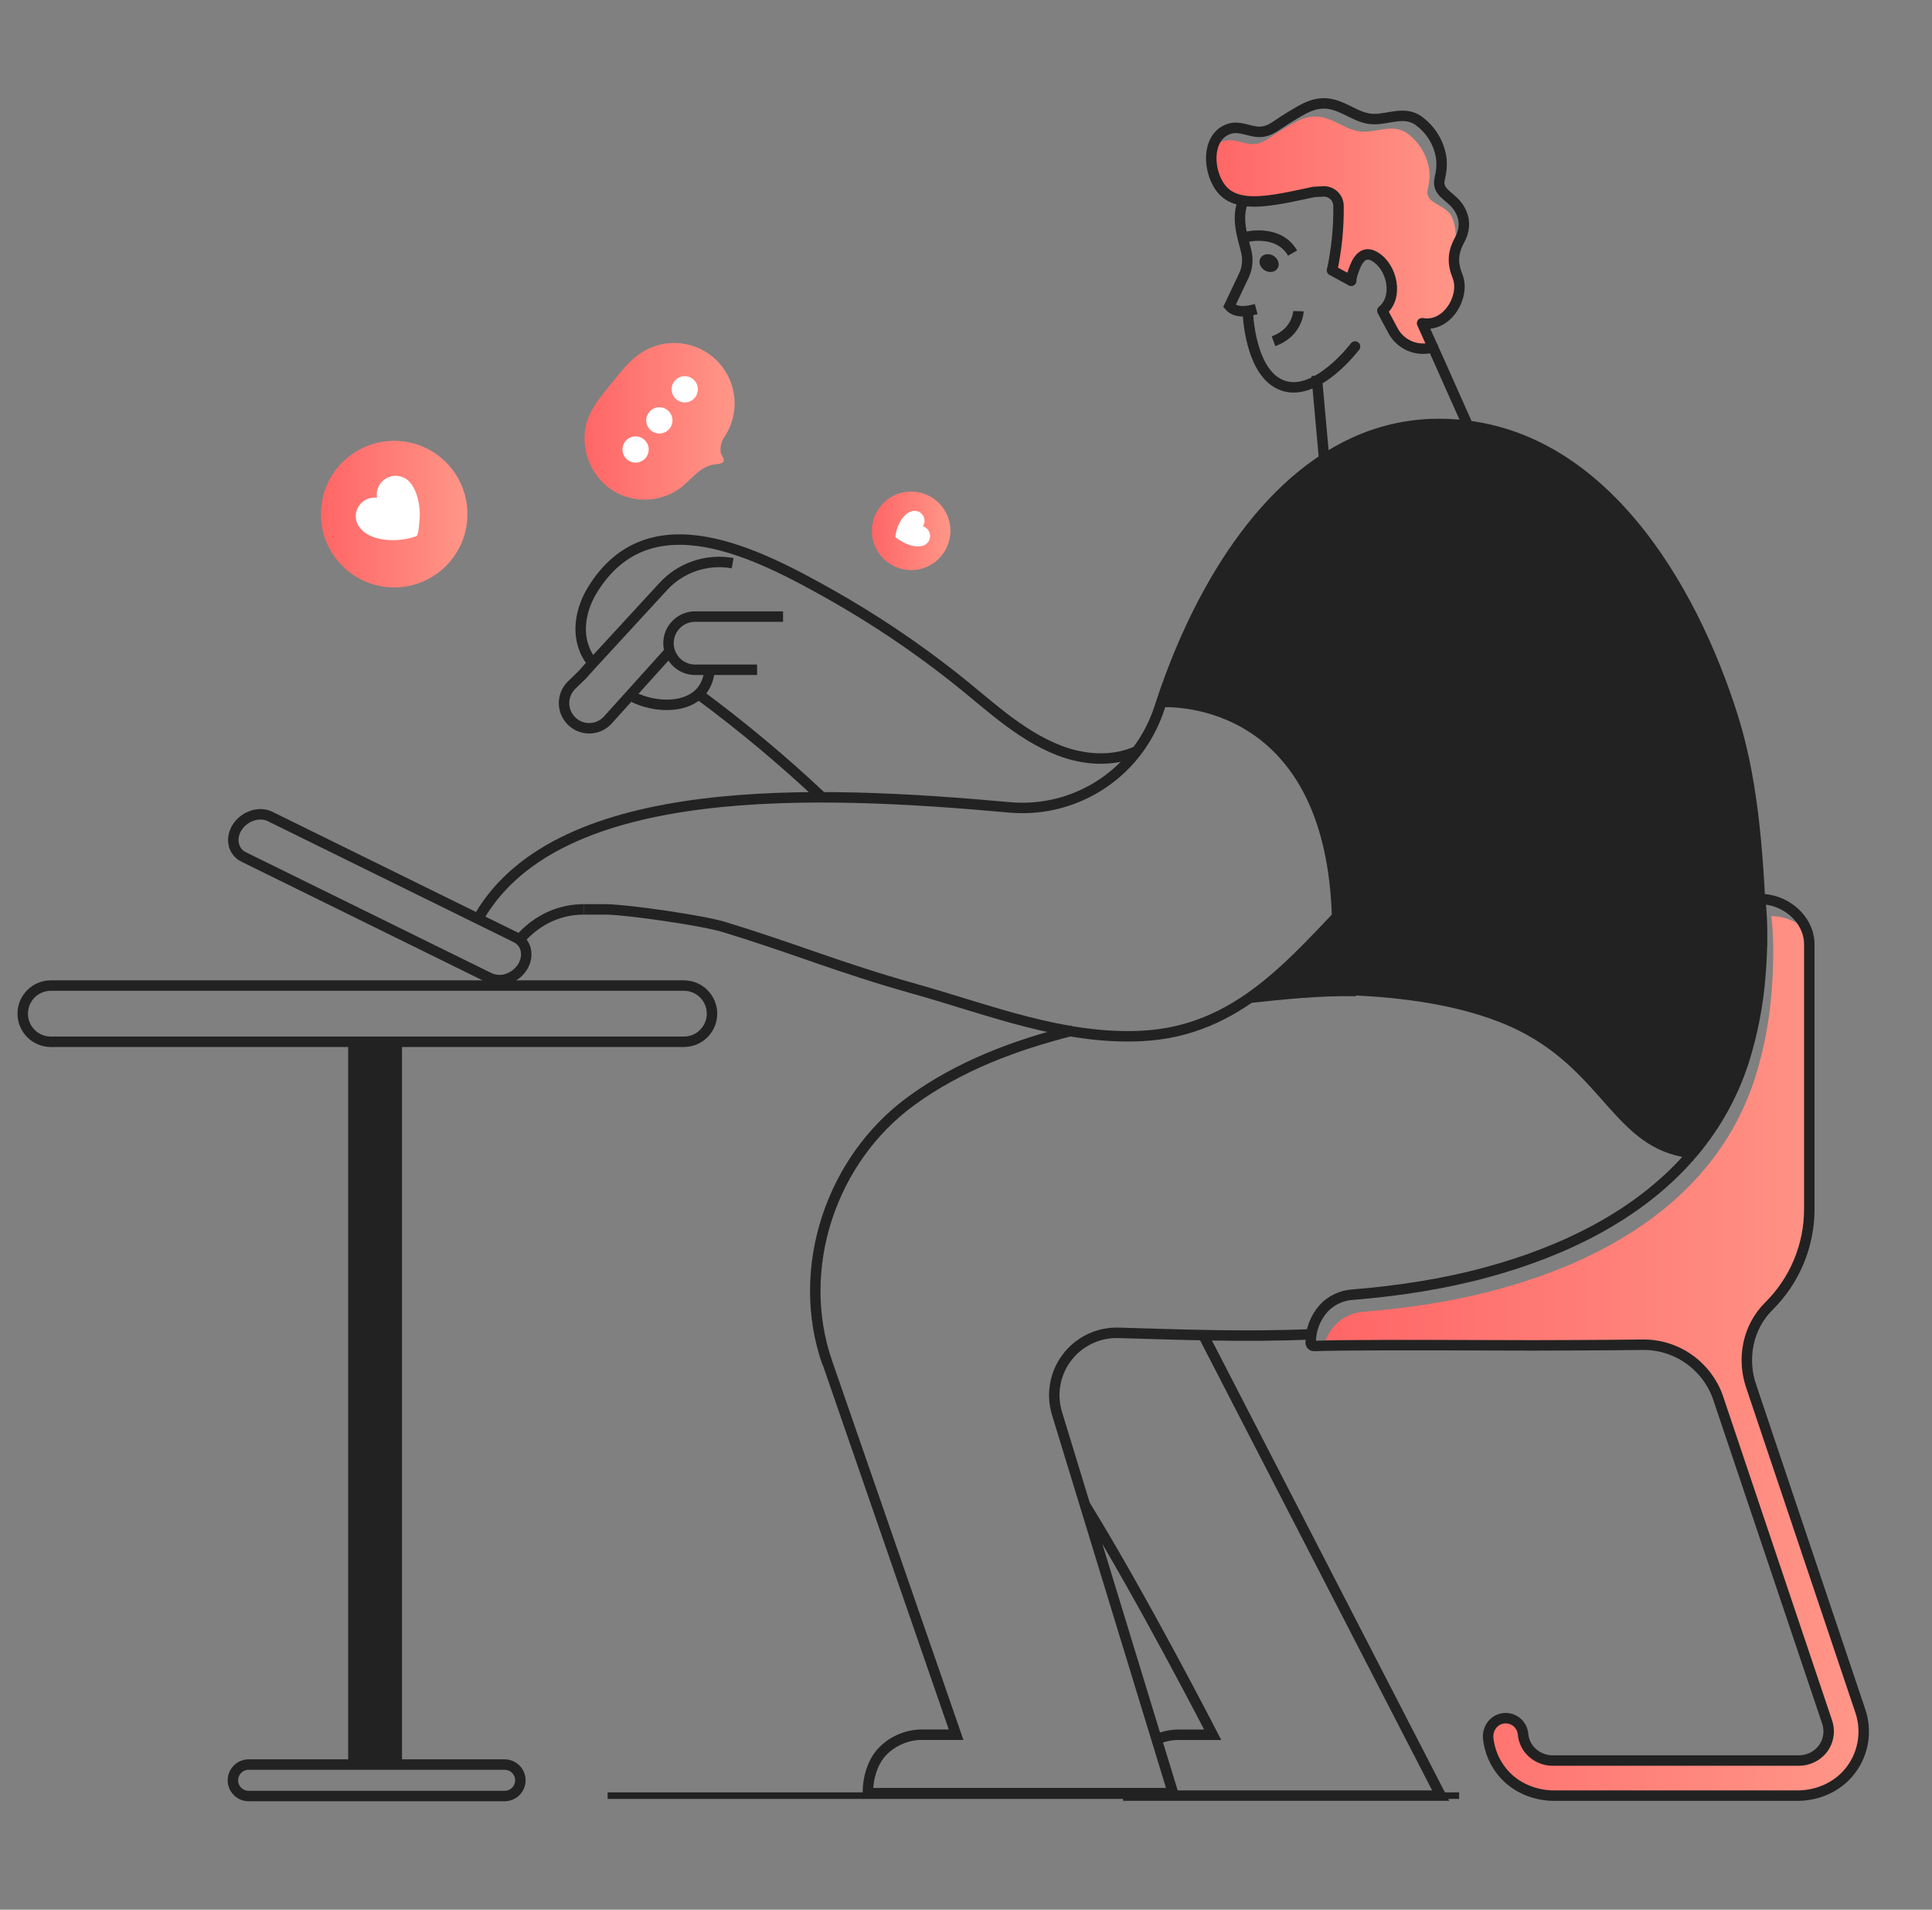 <svg width="85" height="84" viewBox="0 0 85 84" fill="none" xmlns="http://www.w3.org/2000/svg">
<rect x="0" y="0" width="85" height="84" fill="#808080" stroke="none"/>
<path d="M30.09 43.352H2.236C1.553 43.352 1 43.905 1 44.587C1 45.27 1.553 45.824 2.236 45.824H30.09C30.772 45.824 31.325 45.27 31.325 44.588C31.325 43.906 30.772 43.352 30.09 43.352Z" stroke="#222222" stroke-width="0.46" stroke-miterlimit="10"/>
<path d="M17.503 59.584C16.783 58.929 16.116 58.263 15.505 57.594" stroke="#DDDDDD" stroke-width="0.46" stroke-miterlimit="10"/>
<path d="M77.496 40.123C77.501 40.574 77.496 41.032 77.474 41.492C77.346 44.337 76.737 47.277 75.214 49.673C74.937 50.115 74.628 50.536 74.289 50.933C71.049 50.505 70.566 47.201 66.82 45.332C62.332 43.089 54.983 43.892 54.983 43.892L58.603 40.553C58.41 30.495 51.026 31.112 51.026 31.112L50.65 32.031C50.935 31.199 51.224 30.423 51.515 29.703L51.531 29.665C54.951 21.172 58.494 20.119 61.251 18.892C61.909 18.735 62.584 18.655 63.26 18.652C70.308 18.615 74.444 25.792 76.253 31.57C76.703 33.009 77.395 36.089 77.488 39.552C77.49 39.737 77.496 39.931 77.496 40.123Z" fill="#222222"/>
<path d="M81.455 77.822C80.908 78.575 80.005 78.986 79.075 78.986H68.383C67.972 78.992 67.565 78.911 67.187 78.75C66.809 78.589 66.469 78.351 66.188 78.051C66.15 78.012 66.115 77.971 66.082 77.928C65.747 77.513 65.537 77.011 65.478 76.481C65.424 75.994 65.786 75.561 66.275 75.581C66.461 75.588 66.638 75.663 66.773 75.79C66.908 75.917 66.992 76.089 67.01 76.274C67.01 76.313 67.018 76.351 67.023 76.388C67.063 76.608 67.16 76.814 67.303 76.984C67.43 77.135 67.59 77.254 67.77 77.334C67.95 77.413 68.146 77.451 68.343 77.444H79.121C79.313 77.447 79.505 77.409 79.681 77.331C79.858 77.254 80.016 77.138 80.144 76.994C80.288 76.827 80.386 76.626 80.429 76.409C80.472 76.193 80.458 75.969 80.388 75.759L75.575 61.446C75.535 61.336 75.489 61.229 75.435 61.125C75.153 60.528 74.705 60.025 74.145 59.675C73.585 59.325 72.936 59.143 72.275 59.151C70.249 59.175 67.676 59.181 67.434 59.181C62.04 59.161 59.586 59.161 58.236 59.197C58.329 58.865 58.496 58.559 58.726 58.302C58.726 58.302 58.731 58.297 58.731 58.294C59.06 57.943 59.511 57.731 59.991 57.701C61.991 57.537 63.971 57.238 65.894 56.717C69.288 55.797 72.525 54.219 74.774 51.682C75.868 50.454 76.696 49.012 77.204 47.447C77.598 46.204 77.846 44.92 77.943 43.62C77.978 43.21 78 42.797 78.008 42.38V42.361C78.008 42.266 78.013 42.168 78.013 42.072C78.026 41.479 77.999 40.886 77.933 40.297C78.52 40.301 79.083 40.535 79.502 40.947C79.539 41.044 79.566 41.144 79.583 41.246C79.599 41.343 79.607 41.441 79.607 41.54V53.181C79.608 53.976 79.451 54.763 79.146 55.497C78.84 56.231 78.391 56.897 77.826 57.456C76.89 58.383 76.624 59.79 77.068 61.027L81.852 75.263C81.996 75.69 82.036 76.145 81.967 76.591C81.898 77.036 81.722 77.459 81.455 77.822Z" fill="url(#paint0_linear_2054_10612)"/>
<path d="M15.54 77.461V46H17.465V77.474L15.54 77.461Z" fill="#222222"/>
<path d="M54.984 43.887C56.414 43.735 58.069 43.555 59.657 43.591" stroke="#222222" stroke-width="0.46" stroke-miterlimit="10"/>
<path d="M47.192 45.328C44.66 45.967 42.196 46.889 40.093 48.423C36.566 50.993 34.953 55.788 36.395 59.942C36.395 59.948 42.064 76.303 42.064 76.303H40.572C40.251 76.302 39.932 76.366 39.635 76.49C39.338 76.613 39.069 76.794 38.843 77.023C38.399 77.463 38.18 78.199 38.18 78.874H51.61L46.506 62.18C46.379 61.768 46.35 61.333 46.423 60.908C46.495 60.483 46.666 60.082 46.923 59.736C47.179 59.389 47.514 59.108 47.899 58.916C48.284 58.723 48.709 58.623 49.14 58.625C52.047 58.707 54.748 58.818 57.689 58.691" stroke="#222222" stroke-width="0.46" stroke-miterlimit="10"/>
<path d="M77.516 41.627V41.609C77.385 38.099 77.209 34.636 76.249 31.566C74.44 25.788 70.303 18.611 63.256 18.649C62.579 18.651 61.905 18.732 61.246 18.888C56.601 19.992 53.375 24.752 51.527 29.661L51.511 29.699C51.334 30.17 51.171 30.64 51.021 31.108C50.92 31.424 50.794 31.731 50.646 32.027C50.08 33.168 49.183 34.111 48.072 34.733C46.961 35.355 45.688 35.628 44.42 35.514C35.889 34.739 24.645 34.296 21.104 40.291" stroke="#222222" stroke-width="0.46" stroke-miterlimit="10"/>
<path d="M63.555 35.102C62.313 36.601 61.006 38.049 59.654 39.449C56.886 42.318 54.499 45.365 50.204 45.569C46.778 45.734 43.517 44.419 40.277 43.507C36.811 42.532 35.057 41.753 31.828 40.769C30.897 40.486 27.655 40.018 26.683 40.002H25.695" stroke="#222222" stroke-width="0.46" stroke-miterlimit="10"/>
<path d="M50.874 76.515C51.183 76.376 51.519 76.305 51.858 76.306H53.354C53.354 76.306 50.228 70.229 47.727 66.184" stroke="#222222" stroke-width="0.46" stroke-miterlimit="10"/>
<path d="M52.927 58.703L63.385 78.982H51.556H49.41" stroke="#222222" stroke-width="0.46" stroke-miterlimit="10"/>
<path d="M81.455 77.821C80.908 78.574 80.005 78.984 79.075 78.984H68.383C67.497 78.984 66.632 78.617 66.079 77.924C65.744 77.509 65.535 77.007 65.476 76.477C65.422 75.99 65.783 75.558 66.273 75.577C66.458 75.584 66.635 75.659 66.77 75.786C66.905 75.913 66.989 76.085 67.007 76.27C67.029 76.532 67.132 76.78 67.301 76.98C67.43 77.128 67.59 77.246 67.769 77.326C67.949 77.405 68.144 77.444 68.34 77.44H79.121C79.314 77.443 79.505 77.405 79.681 77.327C79.858 77.25 80.016 77.135 80.144 76.99C80.288 76.823 80.386 76.622 80.429 76.405C80.472 76.189 80.458 75.965 80.389 75.755L75.575 61.444C75.331 60.767 74.882 60.182 74.291 59.771C73.7 59.359 72.996 59.142 72.276 59.15C70.249 59.174 67.676 59.179 67.434 59.179C61.428 59.16 59.064 59.16 57.812 59.206C57.792 59.206 57.773 59.202 57.755 59.195C57.737 59.187 57.721 59.176 57.707 59.162C57.693 59.148 57.682 59.132 57.675 59.114C57.668 59.096 57.664 59.076 57.664 59.057C57.662 58.501 57.866 57.965 58.236 57.55C58.238 57.549 58.239 57.548 58.24 57.546C58.241 57.545 58.242 57.543 58.242 57.541C58.572 57.191 59.022 56.98 59.502 56.949C61.501 56.785 63.481 56.487 65.404 55.965C68.798 55.045 72.035 53.467 74.284 50.93C75.379 49.702 76.207 48.26 76.714 46.695C77.107 45.453 77.354 44.17 77.451 42.87C77.487 42.459 77.508 42.045 77.516 41.63V41.611C77.516 41.516 77.521 41.418 77.521 41.322C77.534 40.729 77.507 40.136 77.44 39.547C78.419 39.541 79.407 40.253 79.578 41.247C79.594 41.344 79.602 41.442 79.602 41.54V53.179C79.603 53.974 79.446 54.762 79.14 55.496C78.835 56.23 78.386 56.896 77.821 57.455C76.885 58.382 76.619 59.789 77.062 61.026L81.847 75.261C81.992 75.688 82.032 76.143 81.964 76.589C81.896 77.035 81.721 77.457 81.455 77.821Z" stroke="#222222" stroke-width="0.46" stroke-miterlimit="10"/>
<path d="M22.202 77.617H10.939C10.557 77.617 10.247 77.927 10.247 78.309C10.247 78.692 10.557 79.001 10.939 79.001H22.202C22.584 79.001 22.894 78.692 22.894 78.309C22.894 77.927 22.584 77.617 22.202 77.617Z" stroke="#222222" stroke-width="0.46" stroke-miterlimit="10"/>
<path d="M10.405 37.423C10.484 37.541 10.593 37.635 10.721 37.695L21.54 43.018C21.675 43.079 21.821 43.111 21.969 43.112C22.118 43.113 22.265 43.083 22.402 43.024C22.637 42.928 22.837 42.763 22.977 42.55C23.206 42.199 23.206 41.792 23.014 41.506C22.99 41.47 22.963 41.436 22.933 41.404C22.866 41.335 22.787 41.278 22.7 41.236L11.881 35.913C11.409 35.679 10.759 35.893 10.44 36.383C10.211 36.731 10.211 37.138 10.405 37.423Z" stroke="#222222" stroke-width="0.46" stroke-miterlimit="10"/>
<path d="M22.731 41.5C22.731 41.5 23.719 40 25.695 40" stroke="#222222" stroke-width="0.46" stroke-miterlimit="10"/>
<path d="M29.47 28.645L26.744 31.668C26.554 31.879 26.291 32.009 26.008 32.031C25.725 32.053 25.445 31.965 25.225 31.786C25.103 31.688 25.004 31.564 24.934 31.424C24.863 31.285 24.823 31.131 24.817 30.975C24.81 30.819 24.836 30.662 24.894 30.517C24.952 30.372 25.04 30.24 25.153 30.131L25.651 29.649C25.67 29.622 25.692 29.598 25.713 29.572L26.073 29.175L29.169 25.811C29.545 25.398 30.018 25.086 30.545 24.903C31.073 24.72 31.638 24.672 32.188 24.764L32.234 24.772" stroke="#222222" stroke-width="0.46" stroke-miterlimit="10"/>
<path d="M33.308 29.461H30.581C30.271 29.461 29.973 29.338 29.754 29.118C29.534 28.899 29.411 28.601 29.411 28.291C29.411 27.981 29.534 27.683 29.754 27.464C29.973 27.244 30.271 27.121 30.581 27.121H34.451" stroke="#222222" stroke-width="0.46" stroke-miterlimit="10"/>
<path d="M31.218 29.461C31.18 29.939 30.997 30.293 30.728 30.541C30.035 31.171 28.765 31.102 27.881 30.669" stroke="#222222" stroke-width="0.46" stroke-miterlimit="10"/>
<path d="M26.078 29.171C25.294 28.227 25.455 26.944 26.064 25.951C28.579 21.843 33.374 24.373 36.527 26.143C38.403 27.202 40.197 28.401 41.893 29.731C43.394 30.901 44.784 32.301 46.587 33.005C47.667 33.427 48.942 33.528 50.017 33.041" stroke="#222222" stroke-width="0.46" stroke-miterlimit="10"/>
<path d="M30.729 30.531C32.631 31.935 34.447 33.452 36.168 35.073" stroke="#222222" stroke-width="0.46" stroke-miterlimit="10"/>
<path d="M53.873 8.456C54.329 8.872 55.028 8.894 55.607 8.838C56.346 8.771 57.079 8.592 57.803 8.441L58.243 8.418H58.25C58.334 8.419 58.417 8.436 58.495 8.469C58.573 8.503 58.643 8.551 58.702 8.611C58.761 8.671 58.808 8.742 58.839 8.821C58.871 8.899 58.887 8.983 58.886 9.067C58.896 10.017 58.801 10.965 58.603 11.894L59.447 12.35C59.556 12.046 59.433 11.607 59.691 11.574C59.857 11.265 60.104 11.065 60.491 11.294C61.248 11.744 61.547 13.066 60.817 13.672L61.285 14.547C61.448 14.854 61.713 15.094 62.033 15.227C62.354 15.361 62.711 15.378 63.044 15.277L62.566 14.221C63.687 14.42 64.472 13.02 64.13 12.166C63.897 11.58 63.908 11.123 64.22 10.553C64.241 10.514 64.029 10.463 64.047 10.423C64.058 10.005 63.942 9.557 63.74 9.343C63.386 8.962 62.672 8.893 62.818 8.314C62.883 8.062 62.907 7.801 62.889 7.541C62.851 7.201 62.74 6.873 62.565 6.58C62.39 6.286 62.154 6.034 61.873 5.839C61.282 5.451 60.622 5.803 59.991 5.793C59.225 5.785 58.676 5.135 57.873 5.125C57.474 5.119 57.154 5.275 56.812 5.468C56.525 5.633 56.244 5.805 55.97 5.991C55.697 6.177 55.454 6.338 55.127 6.339C54.701 6.345 54.29 6.075 53.862 6.201C53.645 6.259 53.455 6.389 53.322 6.57C53.186 7.234 53.431 8.055 53.873 8.456Z" fill="url(#paint1_linear_2054_10612)"/>
<path d="M59.45 12.249C59.505 12.014 59.586 11.787 59.691 11.57C59.857 11.262 60.105 11.061 60.49 11.29C61.248 11.741 61.547 13.062 60.817 13.668L61.285 14.543C61.448 14.85 61.713 15.09 62.033 15.223C62.354 15.357 62.711 15.374 63.044 15.274" stroke="#222222" stroke-width="0.46" stroke-linecap="round" stroke-linejoin="round"/>
<path d="M62.566 14.219L63.042 15.277C63.162 15.53 63.505 16.308 63.864 17.116C64.12 17.694 64.386 18.29 64.584 18.728" stroke="#222222" stroke-width="0.46" stroke-linecap="round" stroke-linejoin="round"/>
<path d="M54.852 10.418C54.852 10.418 56.256 10.069 56.868 11.133" stroke="#222222" stroke-width="0.46" stroke-miterlimit="10"/>
<path d="M55.267 13.595C54.889 13.698 54.38 13.791 54.089 13.461L54.724 12.124C54.879 11.796 54.917 11.425 54.832 11.073C54.694 10.48 54.347 9.579 54.719 8.797" stroke="#222222" stroke-width="0.46" stroke-miterlimit="10"/>
<path d="M56.211 11.798C56.318 11.622 56.235 11.377 56.028 11.252C55.82 11.127 55.565 11.168 55.459 11.345C55.352 11.522 55.434 11.766 55.642 11.892C55.85 12.017 56.105 11.975 56.211 11.798Z" fill="#222222"/>
<path d="M58.259 20.219L57.926 16.523" stroke="#222222" stroke-width="0.46" stroke-miterlimit="10"/>
<path d="M59.446 12.347C59.446 12.315 59.446 12.281 59.446 12.249C59.448 12.214 59.448 12.179 59.446 12.145" stroke="#222222" stroke-width="0.46" stroke-linecap="round" stroke-linejoin="round"/>
<path d="M59.446 12.348L59.156 12.192L58.602 11.891" stroke="#222222" stroke-width="0.46" stroke-linecap="round" stroke-linejoin="round"/>
<path d="M57.127 13.688C57.127 13.688 57.099 14.623 56.029 15.009" stroke="#222222" stroke-width="0.46" stroke-miterlimit="10"/>
<path d="M62.565 14.218C63.686 14.417 64.471 13.017 64.129 12.163C63.896 11.576 63.907 11.12 64.219 10.55C64.24 10.511 64.257 10.473 64.275 10.435C64.506 9.925 64.424 9.419 64.061 8.985C63.716 8.575 63.197 8.431 63.346 7.833C63.413 7.573 63.438 7.304 63.42 7.036C63.381 6.687 63.268 6.35 63.088 6.048C62.907 5.746 62.665 5.486 62.376 5.286C61.769 4.883 61.086 5.248 60.433 5.238C59.646 5.226 59.078 4.557 58.253 4.547C57.84 4.547 57.507 4.701 57.156 4.901C56.861 5.071 56.569 5.25 56.289 5.441C56.011 5.631 55.749 5.801 55.418 5.801C54.979 5.801 54.555 5.531 54.116 5.657C53.677 5.783 53.416 6.146 53.33 6.567C53.189 7.228 53.435 8.053 53.877 8.457C54.332 8.873 55.031 8.895 55.61 8.84C56.35 8.772 57.082 8.593 57.807 8.442L58.247 8.419H58.253C58.338 8.42 58.421 8.438 58.499 8.471C58.576 8.504 58.647 8.552 58.706 8.612C58.765 8.672 58.811 8.744 58.843 8.822C58.874 8.9 58.89 8.984 58.889 9.068C58.9 10.018 58.805 10.966 58.607 11.895" stroke="#222222" stroke-width="0.46" stroke-miterlimit="10"/>
<path d="M59.617 15.242C59.617 15.242 57.945 17.463 56.459 16.966C54.973 16.468 54.898 13.719 54.898 13.719" stroke="#222222" stroke-width="0.46" stroke-linecap="round" stroke-linejoin="round"/>
<path d="M15.54 77.461V46H17.465V77.474" stroke="#222222" stroke-width="0.444" stroke-miterlimit="10"/>
<path d="M17.343 25.838C19.123 25.838 20.566 24.395 20.566 22.614C20.566 20.834 19.123 19.391 17.343 19.391C15.562 19.391 14.119 20.834 14.119 22.614C14.119 24.395 15.562 25.838 17.343 25.838Z" fill="url(#paint2_linear_2054_10612)"/>
<path d="M16.082 23.447C15.987 23.383 15.904 23.304 15.833 23.214C15.709 23.06 15.645 22.866 15.654 22.668C15.663 22.47 15.745 22.282 15.883 22.14C15.973 22.048 16.083 21.977 16.205 21.934C16.327 21.891 16.457 21.877 16.585 21.893C16.557 21.715 16.587 21.532 16.672 21.372C16.757 21.212 16.891 21.084 17.055 21.008C17.219 20.931 17.403 20.91 17.58 20.948C17.757 20.985 17.917 21.079 18.035 21.215C18.286 21.5 18.404 21.923 18.448 22.295C18.471 22.49 18.474 22.686 18.457 22.881C18.449 22.979 18.414 23.545 18.322 23.581C17.716 23.814 16.682 23.864 16.082 23.447Z" fill="white"/>
<path d="M40.087 25.077C41.042 25.077 41.815 24.303 41.815 23.349C41.815 22.395 41.042 21.621 40.087 21.621C39.133 21.621 38.359 22.395 38.359 23.349C38.359 24.303 39.133 25.077 40.087 25.077Z" fill="url(#paint3_linear_2054_10612)"/>
<path d="M39.968 22.548C40.02 22.517 40.078 22.494 40.138 22.481C40.241 22.456 40.35 22.47 40.444 22.519C40.537 22.569 40.61 22.651 40.647 22.751C40.672 22.816 40.681 22.885 40.674 22.954C40.667 23.023 40.644 23.09 40.607 23.149C40.698 23.177 40.777 23.235 40.834 23.312C40.89 23.389 40.92 23.482 40.92 23.577C40.92 23.673 40.89 23.766 40.834 23.843C40.777 23.92 40.698 23.977 40.607 24.006C40.401 24.051 40.186 24.036 39.989 23.961C39.889 23.928 39.793 23.884 39.702 23.832C39.656 23.806 39.389 23.66 39.394 23.607C39.42 23.258 39.631 22.744 39.968 22.548Z" fill="white"/>
<path d="M26.69 21.378C26.884 21.54 27.1 21.672 27.332 21.771C27.759 21.95 28.225 22.014 28.684 21.958C29.143 21.902 29.58 21.728 29.951 21.452C30.239 21.232 30.491 20.929 30.789 20.709C30.997 20.546 31.247 20.445 31.509 20.417C31.597 20.419 31.683 20.401 31.762 20.364C31.962 20.24 31.726 20.034 31.706 19.888C31.678 19.655 31.736 19.419 31.87 19.226C32.212 18.717 32.367 18.104 32.309 17.493C32.251 16.882 31.983 16.31 31.551 15.874C31.119 15.438 30.55 15.165 29.939 15.101C29.329 15.036 28.715 15.185 28.202 15.522C27.695 15.854 27.319 16.346 26.938 16.817C26.601 17.232 26.249 17.641 26.003 18.115C25.423 19.23 25.761 20.603 26.69 21.378Z" fill="url(#paint4_linear_2054_10612)"/>
<path d="M30.127 17.701C30.445 17.701 30.703 17.442 30.703 17.124C30.703 16.805 30.445 16.547 30.127 16.547C29.808 16.547 29.55 16.805 29.55 17.124C29.55 17.442 29.808 17.701 30.127 17.701Z" fill="white"/>
<path d="M29.009 19.068C29.328 19.068 29.586 18.809 29.586 18.491C29.586 18.172 29.328 17.914 29.009 17.914C28.691 17.914 28.433 18.172 28.433 18.491C28.433 18.809 28.691 19.068 29.009 19.068Z" fill="white"/>
<path d="M27.964 20.349C28.282 20.349 28.54 20.091 28.54 19.772C28.54 19.454 28.282 19.195 27.964 19.195C27.645 19.195 27.387 19.454 27.387 19.772C27.387 20.091 27.645 20.349 27.964 20.349Z" fill="white"/>
<path d="M26.733 78.984H64.195" stroke="#222222" stroke-width="0.287" stroke-miterlimit="10"/>
<defs>
<linearGradient id="paint0_linear_2054_10612" x1="58.236" y1="59.641" x2="82" y2="59.641" gradientUnits="userSpaceOnUse">
<stop stop-color="#FF6666"/>
<stop offset="1" stop-color="#FF9688"/>
</linearGradient>
<linearGradient id="paint1_linear_2054_10612" x1="53.284" y1="10.233" x2="64.221" y2="10.233" gradientUnits="userSpaceOnUse">
<stop stop-color="#FF6666"/>
<stop offset="1" stop-color="#FF9688"/>
</linearGradient>
<linearGradient id="paint2_linear_2054_10612" x1="14.119" y1="22.614" x2="20.566" y2="22.614" gradientUnits="userSpaceOnUse">
<stop stop-color="#FF6666"/>
<stop offset="1" stop-color="#FF9688"/>
</linearGradient>
<linearGradient id="paint3_linear_2054_10612" x1="38.359" y1="23.349" x2="41.815" y2="23.349" gradientUnits="userSpaceOnUse">
<stop stop-color="#FF6666"/>
<stop offset="1" stop-color="#FF9688"/>
</linearGradient>
<linearGradient id="paint4_linear_2054_10612" x1="25.717" y1="18.532" x2="32.321" y2="18.532" gradientUnits="userSpaceOnUse">
<stop stop-color="#FF6666"/>
<stop offset="1" stop-color="#FF9688"/>
</linearGradient>
</defs>
</svg>
